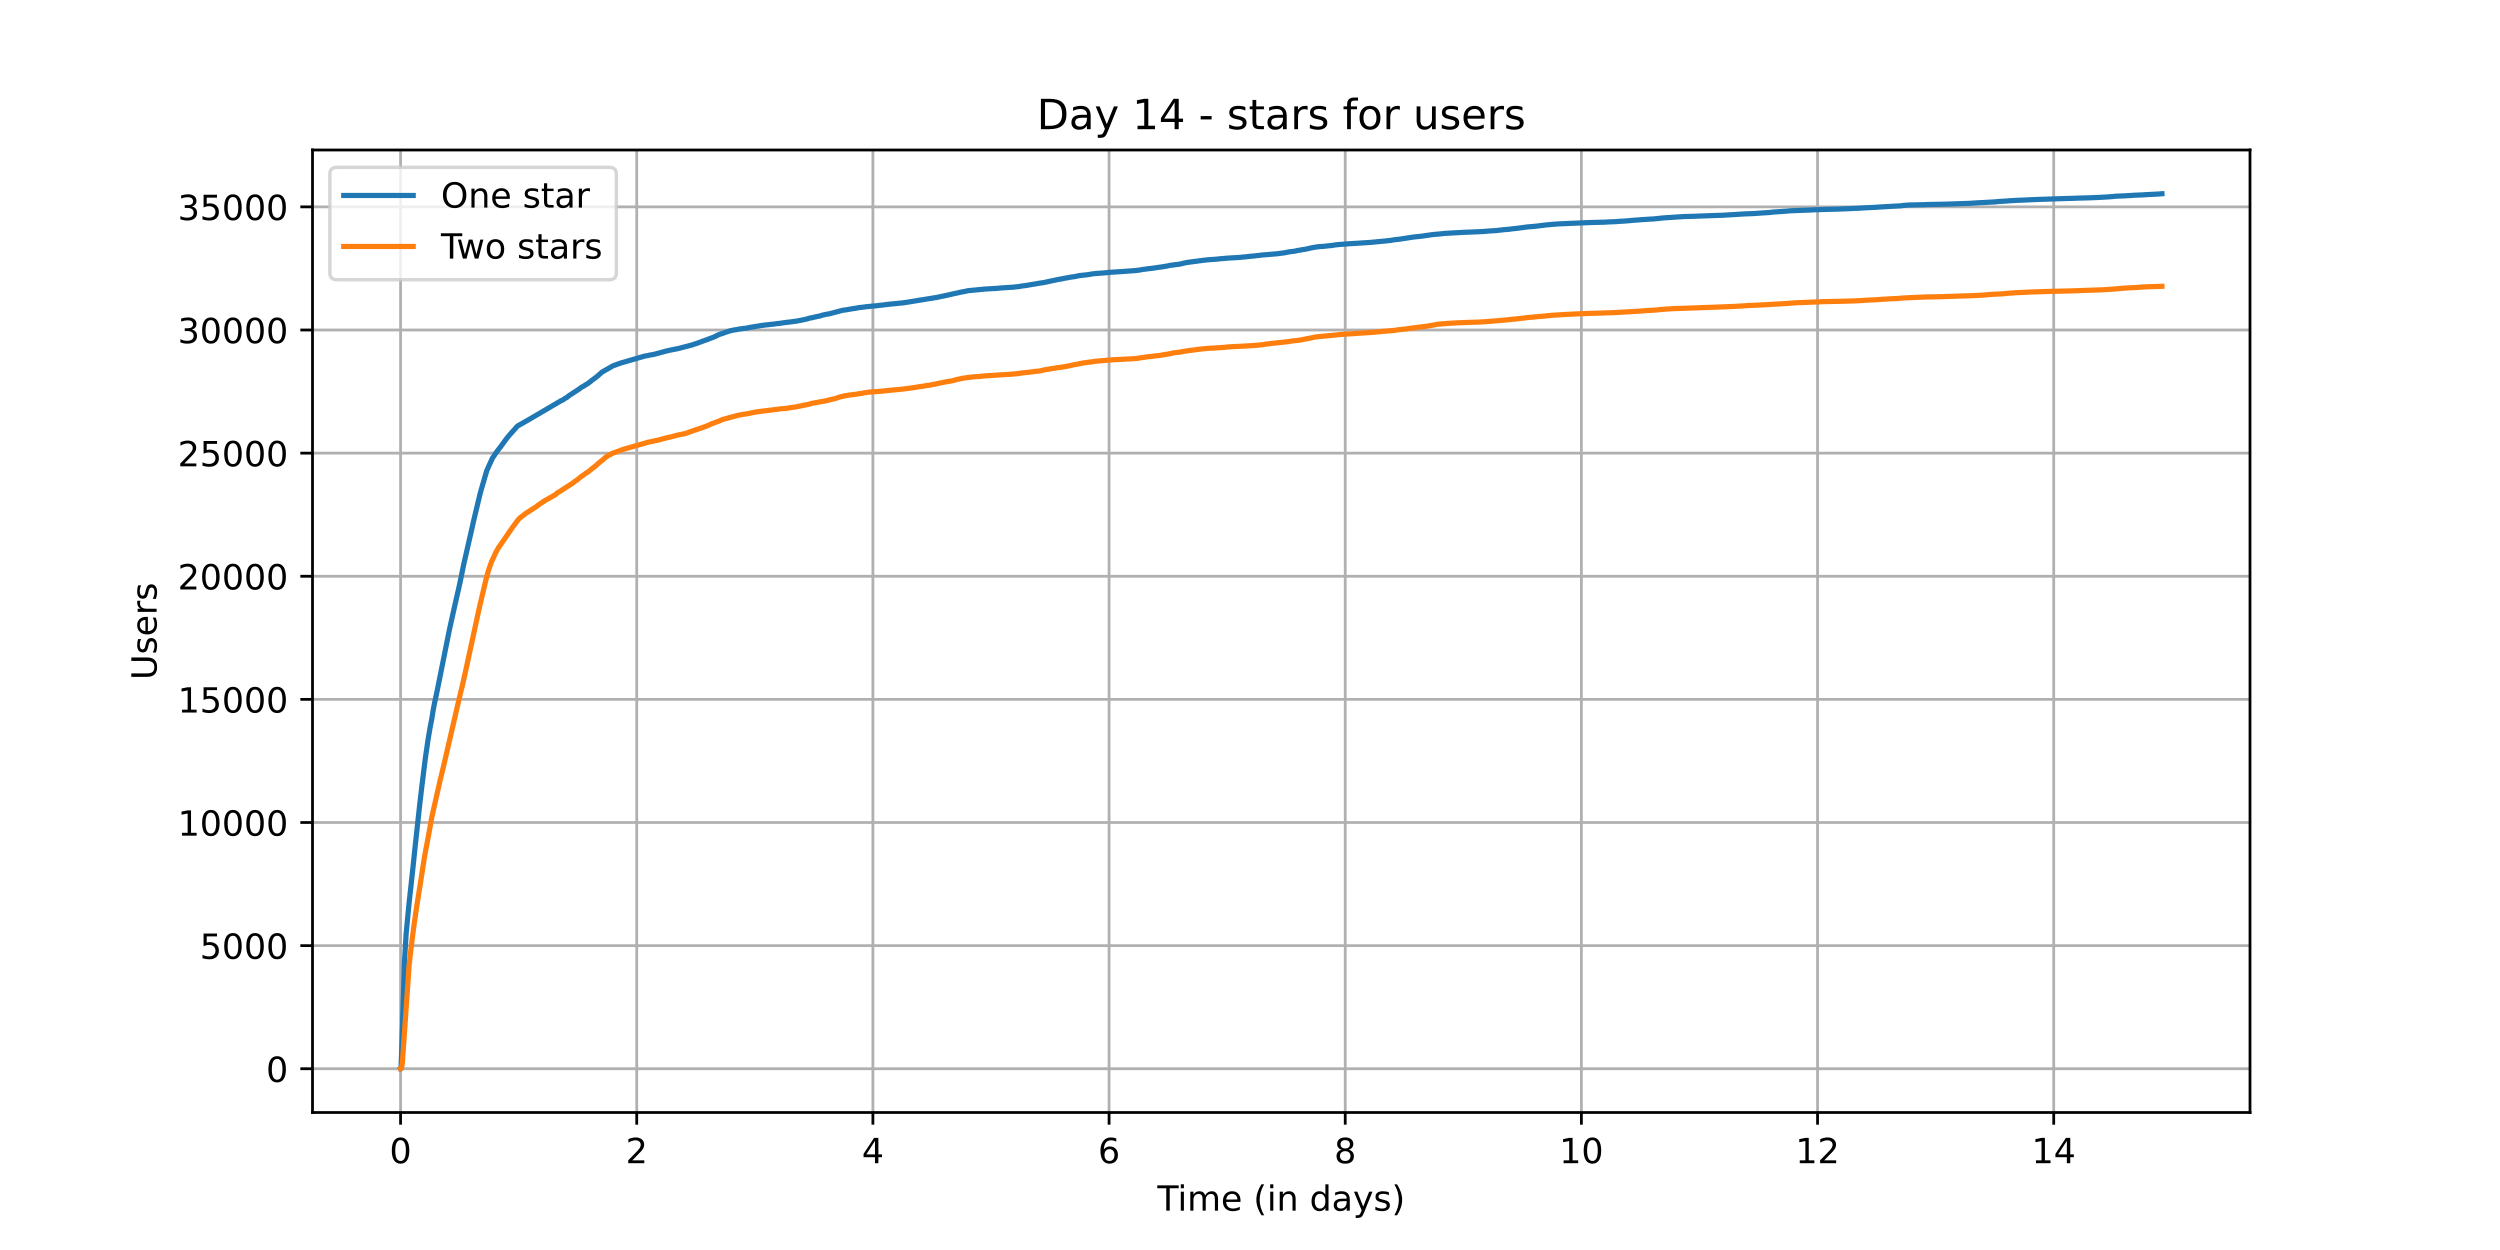 <?xml version="1.0" encoding="utf-8" standalone="no"?>
<!DOCTYPE svg PUBLIC "-//W3C//DTD SVG 1.1//EN"
  "http://www.w3.org/Graphics/SVG/1.1/DTD/svg11.dtd">
<!-- Created with matplotlib (https://matplotlib.org/) -->
<svg height="360pt" version="1.1" viewBox="0 0 720 360" width="720pt" xmlns="http://www.w3.org/2000/svg" xmlns:xlink="http://www.w3.org/1999/xlink">
 <defs>
  <style type="text/css">*{stroke-linecap:butt;stroke-linejoin:round;}</style>
 </defs>
 <g id="figure_1">
  <g id="patch_1">
   <path d="M 0 360 
L 720 360 
L 720 0 
L 0 0 
z
" style="fill:#ffffff;"/>
  </g>
  <g id="axes_1">
   <g id="patch_2">
    <path d="M 90 320.4 
L 648 320.4 
L 648 43.2 
L 90 43.2 
z
" style="fill:#ffffff;"/>
   </g>
   <g id="matplotlib.axis_1">
    <g id="xtick_1">
     <g id="line2d_1">
      <path clip-path="url(#p4d2b639b45)" d="M 115.364 320.4 
L 115.364 43.2 
" style="fill:none;stroke:#b0b0b0;stroke-linecap:square;stroke-width:0.8;"/>
     </g>
     <g id="line2d_2">
      <defs>
       <path d="M 0 0 
L 0 3.5 
" id="m358a80ffcd" style="stroke:#000000;stroke-width:0.8;"/>
      </defs>
      <g>
       <use style="stroke:#000000;stroke-width:0.8;" x="115.364" xlink:href="#m358a80ffcd" y="320.4"/>
      </g>
     </g>
     <g id="text_1">
      <!-- 0 -->
      <g transform="translate(112.182 334.998)scale(0.1 -0.1)">
       <defs>
        <path d="M 31.781 66.406 
Q 24.172 66.406 20.328 58.906 
Q 16.5 51.422 16.5 36.375 
Q 16.5 21.391 20.328 13.891 
Q 24.172 6.391 31.781 6.391 
Q 39.453 6.391 43.281 13.891 
Q 47.125 21.391 47.125 36.375 
Q 47.125 51.422 43.281 58.906 
Q 39.453 66.406 31.781 66.406 
z
M 31.781 74.219 
Q 44.047 74.219 50.516 64.516 
Q 56.984 54.828 56.984 36.375 
Q 56.984 17.969 50.516 8.266 
Q 44.047 -1.422 31.781 -1.422 
Q 19.531 -1.422 13.062 8.266 
Q 6.594 17.969 6.594 36.375 
Q 6.594 54.828 13.062 64.516 
Q 19.531 74.219 31.781 74.219 
z
" id="DejaVuSans-48"/>
       </defs>
       <use xlink:href="#DejaVuSans-48"/>
      </g>
     </g>
    </g>
    <g id="xtick_2">
     <g id="line2d_3">
      <path clip-path="url(#p4d2b639b45)" d="M 183.379 320.4 
L 183.379 43.2 
" style="fill:none;stroke:#b0b0b0;stroke-linecap:square;stroke-width:0.8;"/>
     </g>
     <g id="line2d_4">
      <g>
       <use style="stroke:#000000;stroke-width:0.8;" x="183.379" xlink:href="#m358a80ffcd" y="320.4"/>
      </g>
     </g>
     <g id="text_2">
      <!-- 2 -->
      <g transform="translate(180.198 334.998)scale(0.1 -0.1)">
       <defs>
        <path d="M 19.188 8.297 
L 53.609 8.297 
L 53.609 0 
L 7.328 0 
L 7.328 8.297 
Q 12.938 14.109 22.625 23.891 
Q 32.328 33.688 34.812 36.531 
Q 39.547 41.844 41.422 45.531 
Q 43.312 49.219 43.312 52.781 
Q 43.312 58.594 39.234 62.25 
Q 35.156 65.922 28.609 65.922 
Q 23.969 65.922 18.812 64.312 
Q 13.672 62.703 7.812 59.422 
L 7.812 69.391 
Q 13.766 71.781 18.938 73 
Q 24.125 74.219 28.422 74.219 
Q 39.75 74.219 46.484 68.547 
Q 53.219 62.891 53.219 53.422 
Q 53.219 48.922 51.531 44.891 
Q 49.859 40.875 45.406 35.406 
Q 44.188 33.984 37.641 27.219 
Q 31.109 20.453 19.188 8.297 
z
" id="DejaVuSans-50"/>
       </defs>
       <use xlink:href="#DejaVuSans-50"/>
      </g>
     </g>
    </g>
    <g id="xtick_3">
     <g id="line2d_5">
      <path clip-path="url(#p4d2b639b45)" d="M 251.394 320.4 
L 251.394 43.2 
" style="fill:none;stroke:#b0b0b0;stroke-linecap:square;stroke-width:0.8;"/>
     </g>
     <g id="line2d_6">
      <g>
       <use style="stroke:#000000;stroke-width:0.8;" x="251.394" xlink:href="#m358a80ffcd" y="320.4"/>
      </g>
     </g>
     <g id="text_3">
      <!-- 4 -->
      <g transform="translate(248.213 334.998)scale(0.1 -0.1)">
       <defs>
        <path d="M 37.797 64.312 
L 12.891 25.391 
L 37.797 25.391 
z
M 35.203 72.906 
L 47.609 72.906 
L 47.609 25.391 
L 58.016 25.391 
L 58.016 17.188 
L 47.609 17.188 
L 47.609 0 
L 37.797 0 
L 37.797 17.188 
L 4.891 17.188 
L 4.891 26.703 
z
" id="DejaVuSans-52"/>
       </defs>
       <use xlink:href="#DejaVuSans-52"/>
      </g>
     </g>
    </g>
    <g id="xtick_4">
     <g id="line2d_7">
      <path clip-path="url(#p4d2b639b45)" d="M 319.41 320.4 
L 319.41 43.2 
" style="fill:none;stroke:#b0b0b0;stroke-linecap:square;stroke-width:0.8;"/>
     </g>
     <g id="line2d_8">
      <g>
       <use style="stroke:#000000;stroke-width:0.8;" x="319.41" xlink:href="#m358a80ffcd" y="320.4"/>
      </g>
     </g>
     <g id="text_4">
      <!-- 6 -->
      <g transform="translate(316.229 334.998)scale(0.1 -0.1)">
       <defs>
        <path d="M 33.016 40.375 
Q 26.375 40.375 22.484 35.828 
Q 18.609 31.297 18.609 23.391 
Q 18.609 15.531 22.484 10.953 
Q 26.375 6.391 33.016 6.391 
Q 39.656 6.391 43.531 10.953 
Q 47.406 15.531 47.406 23.391 
Q 47.406 31.297 43.531 35.828 
Q 39.656 40.375 33.016 40.375 
z
M 52.594 71.297 
L 52.594 62.312 
Q 48.875 64.062 45.094 64.984 
Q 41.312 65.922 37.594 65.922 
Q 27.828 65.922 22.672 59.328 
Q 17.531 52.734 16.797 39.406 
Q 19.672 43.656 24.016 45.922 
Q 28.375 48.188 33.594 48.188 
Q 44.578 48.188 50.953 41.516 
Q 57.328 34.859 57.328 23.391 
Q 57.328 12.156 50.688 5.359 
Q 44.047 -1.422 33.016 -1.422 
Q 20.359 -1.422 13.672 8.266 
Q 6.984 17.969 6.984 36.375 
Q 6.984 53.656 15.188 63.938 
Q 23.391 74.219 37.203 74.219 
Q 40.922 74.219 44.703 73.484 
Q 48.484 72.75 52.594 71.297 
z
" id="DejaVuSans-54"/>
       </defs>
       <use xlink:href="#DejaVuSans-54"/>
      </g>
     </g>
    </g>
    <g id="xtick_5">
     <g id="line2d_9">
      <path clip-path="url(#p4d2b639b45)" d="M 387.425 320.4 
L 387.425 43.2 
" style="fill:none;stroke:#b0b0b0;stroke-linecap:square;stroke-width:0.8;"/>
     </g>
     <g id="line2d_10">
      <g>
       <use style="stroke:#000000;stroke-width:0.8;" x="387.425" xlink:href="#m358a80ffcd" y="320.4"/>
      </g>
     </g>
     <g id="text_5">
      <!-- 8 -->
      <g transform="translate(384.244 334.998)scale(0.1 -0.1)">
       <defs>
        <path d="M 31.781 34.625 
Q 24.75 34.625 20.719 30.859 
Q 16.703 27.094 16.703 20.516 
Q 16.703 13.922 20.719 10.156 
Q 24.75 6.391 31.781 6.391 
Q 38.812 6.391 42.859 10.172 
Q 46.922 13.969 46.922 20.516 
Q 46.922 27.094 42.891 30.859 
Q 38.875 34.625 31.781 34.625 
z
M 21.922 38.812 
Q 15.578 40.375 12.031 44.719 
Q 8.5 49.078 8.5 55.328 
Q 8.5 64.062 14.719 69.141 
Q 20.953 74.219 31.781 74.219 
Q 42.672 74.219 48.875 69.141 
Q 55.078 64.062 55.078 55.328 
Q 55.078 49.078 51.531 44.719 
Q 48 40.375 41.703 38.812 
Q 48.828 37.156 52.797 32.312 
Q 56.781 27.484 56.781 20.516 
Q 56.781 9.906 50.312 4.234 
Q 43.844 -1.422 31.781 -1.422 
Q 19.734 -1.422 13.25 4.234 
Q 6.781 9.906 6.781 20.516 
Q 6.781 27.484 10.781 32.312 
Q 14.797 37.156 21.922 38.812 
z
M 18.312 54.391 
Q 18.312 48.734 21.844 45.562 
Q 25.391 42.391 31.781 42.391 
Q 38.141 42.391 41.719 45.562 
Q 45.312 48.734 45.312 54.391 
Q 45.312 60.062 41.719 63.234 
Q 38.141 66.406 31.781 66.406 
Q 25.391 66.406 21.844 63.234 
Q 18.312 60.062 18.312 54.391 
z
" id="DejaVuSans-56"/>
       </defs>
       <use xlink:href="#DejaVuSans-56"/>
      </g>
     </g>
    </g>
    <g id="xtick_6">
     <g id="line2d_11">
      <path clip-path="url(#p4d2b639b45)" d="M 455.441 320.4 
L 455.441 43.2 
" style="fill:none;stroke:#b0b0b0;stroke-linecap:square;stroke-width:0.8;"/>
     </g>
     <g id="line2d_12">
      <g>
       <use style="stroke:#000000;stroke-width:0.8;" x="455.441" xlink:href="#m358a80ffcd" y="320.4"/>
      </g>
     </g>
     <g id="text_6">
      <!-- 10 -->
      <g transform="translate(449.078 334.998)scale(0.1 -0.1)">
       <defs>
        <path d="M 12.406 8.297 
L 28.516 8.297 
L 28.516 63.922 
L 10.984 60.406 
L 10.984 69.391 
L 28.422 72.906 
L 38.281 72.906 
L 38.281 8.297 
L 54.391 8.297 
L 54.391 0 
L 12.406 0 
z
" id="DejaVuSans-49"/>
       </defs>
       <use xlink:href="#DejaVuSans-49"/>
       <use x="63.623" xlink:href="#DejaVuSans-48"/>
      </g>
     </g>
    </g>
    <g id="xtick_7">
     <g id="line2d_13">
      <path clip-path="url(#p4d2b639b45)" d="M 523.456 320.4 
L 523.456 43.2 
" style="fill:none;stroke:#b0b0b0;stroke-linecap:square;stroke-width:0.8;"/>
     </g>
     <g id="line2d_14">
      <g>
       <use style="stroke:#000000;stroke-width:0.8;" x="523.456" xlink:href="#m358a80ffcd" y="320.4"/>
      </g>
     </g>
     <g id="text_7">
      <!-- 12 -->
      <g transform="translate(517.093 334.998)scale(0.1 -0.1)">
       <use xlink:href="#DejaVuSans-49"/>
       <use x="63.623" xlink:href="#DejaVuSans-50"/>
      </g>
     </g>
    </g>
    <g id="xtick_8">
     <g id="line2d_15">
      <path clip-path="url(#p4d2b639b45)" d="M 591.471 320.4 
L 591.471 43.2 
" style="fill:none;stroke:#b0b0b0;stroke-linecap:square;stroke-width:0.8;"/>
     </g>
     <g id="line2d_16">
      <g>
       <use style="stroke:#000000;stroke-width:0.8;" x="591.471" xlink:href="#m358a80ffcd" y="320.4"/>
      </g>
     </g>
     <g id="text_8">
      <!-- 14 -->
      <g transform="translate(585.109 334.998)scale(0.1 -0.1)">
       <use xlink:href="#DejaVuSans-49"/>
       <use x="63.623" xlink:href="#DejaVuSans-52"/>
      </g>
     </g>
    </g>
    <g id="text_9">
     <!-- Time (in days) -->
     <g transform="translate(333.327 348.677)scale(0.1 -0.1)">
      <defs>
       <path d="M -0.297 72.906 
L 61.375 72.906 
L 61.375 64.594 
L 35.5 64.594 
L 35.5 0 
L 25.594 0 
L 25.594 64.594 
L -0.297 64.594 
z
" id="DejaVuSans-84"/>
       <path d="M 9.422 54.688 
L 18.406 54.688 
L 18.406 0 
L 9.422 0 
z
M 9.422 75.984 
L 18.406 75.984 
L 18.406 64.594 
L 9.422 64.594 
z
" id="DejaVuSans-105"/>
       <path d="M 52 44.188 
Q 55.375 50.25 60.062 53.125 
Q 64.75 56 71.094 56 
Q 79.641 56 84.281 50.016 
Q 88.922 44.047 88.922 33.016 
L 88.922 0 
L 79.891 0 
L 79.891 32.719 
Q 79.891 40.578 77.094 44.375 
Q 74.312 48.188 68.609 48.188 
Q 61.625 48.188 57.562 43.547 
Q 53.516 38.922 53.516 30.906 
L 53.516 0 
L 44.484 0 
L 44.484 32.719 
Q 44.484 40.625 41.703 44.406 
Q 38.922 48.188 33.109 48.188 
Q 26.219 48.188 22.156 43.531 
Q 18.109 38.875 18.109 30.906 
L 18.109 0 
L 9.078 0 
L 9.078 54.688 
L 18.109 54.688 
L 18.109 46.188 
Q 21.188 51.219 25.484 53.609 
Q 29.781 56 35.688 56 
Q 41.656 56 45.828 52.969 
Q 50 49.953 52 44.188 
z
" id="DejaVuSans-109"/>
       <path d="M 56.203 29.594 
L 56.203 25.203 
L 14.891 25.203 
Q 15.484 15.922 20.484 11.062 
Q 25.484 6.203 34.422 6.203 
Q 39.594 6.203 44.453 7.469 
Q 49.312 8.734 54.109 11.281 
L 54.109 2.781 
Q 49.266 0.734 44.188 -0.344 
Q 39.109 -1.422 33.891 -1.422 
Q 20.797 -1.422 13.156 6.188 
Q 5.516 13.812 5.516 26.812 
Q 5.516 40.234 12.766 48.109 
Q 20.016 56 32.328 56 
Q 43.359 56 49.781 48.891 
Q 56.203 41.797 56.203 29.594 
z
M 47.219 32.234 
Q 47.125 39.594 43.094 43.984 
Q 39.062 48.391 32.422 48.391 
Q 24.906 48.391 20.391 44.141 
Q 15.875 39.891 15.188 32.172 
z
" id="DejaVuSans-101"/>
       <path id="DejaVuSans-32"/>
       <path d="M 31 75.875 
Q 24.469 64.656 21.281 53.656 
Q 18.109 42.672 18.109 31.391 
Q 18.109 20.125 21.312 9.062 
Q 24.516 -2 31 -13.188 
L 23.188 -13.188 
Q 15.875 -1.703 12.234 9.375 
Q 8.594 20.453 8.594 31.391 
Q 8.594 42.281 12.203 53.312 
Q 15.828 64.359 23.188 75.875 
z
" id="DejaVuSans-40"/>
       <path d="M 54.891 33.016 
L 54.891 0 
L 45.906 0 
L 45.906 32.719 
Q 45.906 40.484 42.875 44.328 
Q 39.844 48.188 33.797 48.188 
Q 26.516 48.188 22.312 43.547 
Q 18.109 38.922 18.109 30.906 
L 18.109 0 
L 9.078 0 
L 9.078 54.688 
L 18.109 54.688 
L 18.109 46.188 
Q 21.344 51.125 25.703 53.562 
Q 30.078 56 35.797 56 
Q 45.219 56 50.047 50.172 
Q 54.891 44.344 54.891 33.016 
z
" id="DejaVuSans-110"/>
       <path d="M 45.406 46.391 
L 45.406 75.984 
L 54.391 75.984 
L 54.391 0 
L 45.406 0 
L 45.406 8.203 
Q 42.578 3.328 38.25 0.953 
Q 33.938 -1.422 27.875 -1.422 
Q 17.969 -1.422 11.734 6.484 
Q 5.516 14.406 5.516 27.297 
Q 5.516 40.188 11.734 48.094 
Q 17.969 56 27.875 56 
Q 33.938 56 38.25 53.625 
Q 42.578 51.266 45.406 46.391 
z
M 14.797 27.297 
Q 14.797 17.391 18.875 11.75 
Q 22.953 6.109 30.078 6.109 
Q 37.203 6.109 41.297 11.75 
Q 45.406 17.391 45.406 27.297 
Q 45.406 37.203 41.297 42.844 
Q 37.203 48.484 30.078 48.484 
Q 22.953 48.484 18.875 42.844 
Q 14.797 37.203 14.797 27.297 
z
" id="DejaVuSans-100"/>
       <path d="M 34.281 27.484 
Q 23.391 27.484 19.188 25 
Q 14.984 22.516 14.984 16.5 
Q 14.984 11.719 18.141 8.906 
Q 21.297 6.109 26.703 6.109 
Q 34.188 6.109 38.703 11.406 
Q 43.219 16.703 43.219 25.484 
L 43.219 27.484 
z
M 52.203 31.203 
L 52.203 0 
L 43.219 0 
L 43.219 8.297 
Q 40.141 3.328 35.547 0.953 
Q 30.953 -1.422 24.312 -1.422 
Q 15.922 -1.422 10.953 3.297 
Q 6 8.016 6 15.922 
Q 6 25.141 12.172 29.828 
Q 18.359 34.516 30.609 34.516 
L 43.219 34.516 
L 43.219 35.406 
Q 43.219 41.609 39.141 45 
Q 35.062 48.391 27.688 48.391 
Q 23 48.391 18.547 47.266 
Q 14.109 46.141 10.016 43.891 
L 10.016 52.203 
Q 14.938 54.109 19.578 55.047 
Q 24.219 56 28.609 56 
Q 40.484 56 46.344 49.844 
Q 52.203 43.703 52.203 31.203 
z
" id="DejaVuSans-97"/>
       <path d="M 32.172 -5.078 
Q 28.375 -14.844 24.75 -17.812 
Q 21.141 -20.797 15.094 -20.797 
L 7.906 -20.797 
L 7.906 -13.281 
L 13.188 -13.281 
Q 16.891 -13.281 18.938 -11.516 
Q 21 -9.766 23.484 -3.219 
L 25.094 0.875 
L 2.984 54.688 
L 12.5 54.688 
L 29.594 11.922 
L 46.688 54.688 
L 56.203 54.688 
z
" id="DejaVuSans-121"/>
       <path d="M 44.281 53.078 
L 44.281 44.578 
Q 40.484 46.531 36.375 47.5 
Q 32.281 48.484 27.875 48.484 
Q 21.188 48.484 17.844 46.438 
Q 14.5 44.391 14.5 40.281 
Q 14.5 37.156 16.891 35.375 
Q 19.281 33.594 26.516 31.984 
L 29.594 31.297 
Q 39.156 29.25 43.188 25.516 
Q 47.219 21.781 47.219 15.094 
Q 47.219 7.469 41.188 3.016 
Q 35.156 -1.422 24.609 -1.422 
Q 20.219 -1.422 15.453 -0.562 
Q 10.688 0.297 5.422 2 
L 5.422 11.281 
Q 10.406 8.688 15.234 7.391 
Q 20.062 6.109 24.812 6.109 
Q 31.156 6.109 34.562 8.281 
Q 37.984 10.453 37.984 14.406 
Q 37.984 18.062 35.516 20.016 
Q 33.062 21.969 24.703 23.781 
L 21.578 24.516 
Q 13.234 26.266 9.516 29.906 
Q 5.812 33.547 5.812 39.891 
Q 5.812 47.609 11.281 51.797 
Q 16.75 56 26.812 56 
Q 31.781 56 36.172 55.266 
Q 40.578 54.547 44.281 53.078 
z
" id="DejaVuSans-115"/>
       <path d="M 8.016 75.875 
L 15.828 75.875 
Q 23.141 64.359 26.781 53.312 
Q 30.422 42.281 30.422 31.391 
Q 30.422 20.453 26.781 9.375 
Q 23.141 -1.703 15.828 -13.188 
L 8.016 -13.188 
Q 14.5 -2 17.703 9.062 
Q 20.906 20.125 20.906 31.391 
Q 20.906 42.672 17.703 53.656 
Q 14.5 64.656 8.016 75.875 
z
" id="DejaVuSans-41"/>
      </defs>
      <use xlink:href="#DejaVuSans-84"/>
      <use x="57.959" xlink:href="#DejaVuSans-105"/>
      <use x="85.742" xlink:href="#DejaVuSans-109"/>
      <use x="183.154" xlink:href="#DejaVuSans-101"/>
      <use x="244.678" xlink:href="#DejaVuSans-32"/>
      <use x="276.465" xlink:href="#DejaVuSans-40"/>
      <use x="315.479" xlink:href="#DejaVuSans-105"/>
      <use x="343.262" xlink:href="#DejaVuSans-110"/>
      <use x="406.641" xlink:href="#DejaVuSans-32"/>
      <use x="438.428" xlink:href="#DejaVuSans-100"/>
      <use x="501.904" xlink:href="#DejaVuSans-97"/>
      <use x="563.184" xlink:href="#DejaVuSans-121"/>
      <use x="622.363" xlink:href="#DejaVuSans-115"/>
      <use x="674.463" xlink:href="#DejaVuSans-41"/>
     </g>
    </g>
   </g>
   <g id="matplotlib.axis_2">
    <g id="ytick_1">
     <g id="line2d_17">
      <path clip-path="url(#p4d2b639b45)" d="M 90 307.8 
L 648 307.8 
" style="fill:none;stroke:#b0b0b0;stroke-linecap:square;stroke-width:0.8;"/>
     </g>
     <g id="line2d_18">
      <defs>
       <path d="M 0 0 
L -3.5 0 
" id="m2ee7408023" style="stroke:#000000;stroke-width:0.8;"/>
      </defs>
      <g>
       <use style="stroke:#000000;stroke-width:0.8;" x="90" xlink:href="#m2ee7408023" y="307.8"/>
      </g>
     </g>
     <g id="text_10">
      <!-- 0 -->
      <g transform="translate(76.638 311.599)scale(0.1 -0.1)">
       <use xlink:href="#DejaVuSans-48"/>
      </g>
     </g>
    </g>
    <g id="ytick_2">
     <g id="line2d_19">
      <path clip-path="url(#p4d2b639b45)" d="M 90 272.34 
L 648 272.34 
" style="fill:none;stroke:#b0b0b0;stroke-linecap:square;stroke-width:0.8;"/>
     </g>
     <g id="line2d_20">
      <g>
       <use style="stroke:#000000;stroke-width:0.8;" x="90" xlink:href="#m2ee7408023" y="272.34"/>
      </g>
     </g>
     <g id="text_11">
      <!-- 5000 -->
      <g transform="translate(57.55 276.139)scale(0.1 -0.1)">
       <defs>
        <path d="M 10.797 72.906 
L 49.516 72.906 
L 49.516 64.594 
L 19.828 64.594 
L 19.828 46.734 
Q 21.969 47.469 24.109 47.828 
Q 26.266 48.188 28.422 48.188 
Q 40.625 48.188 47.75 41.5 
Q 54.891 34.812 54.891 23.391 
Q 54.891 11.625 47.562 5.094 
Q 40.234 -1.422 26.906 -1.422 
Q 22.312 -1.422 17.547 -0.641 
Q 12.797 0.141 7.719 1.703 
L 7.719 11.625 
Q 12.109 9.234 16.797 8.062 
Q 21.484 6.891 26.703 6.891 
Q 35.156 6.891 40.078 11.328 
Q 45.016 15.766 45.016 23.391 
Q 45.016 31 40.078 35.438 
Q 35.156 39.891 26.703 39.891 
Q 22.75 39.891 18.812 39.016 
Q 14.891 38.141 10.797 36.281 
z
" id="DejaVuSans-53"/>
       </defs>
       <use xlink:href="#DejaVuSans-53"/>
       <use x="63.623" xlink:href="#DejaVuSans-48"/>
       <use x="127.246" xlink:href="#DejaVuSans-48"/>
       <use x="190.869" xlink:href="#DejaVuSans-48"/>
      </g>
     </g>
    </g>
    <g id="ytick_3">
     <g id="line2d_21">
      <path clip-path="url(#p4d2b639b45)" d="M 90 236.88 
L 648 236.88 
" style="fill:none;stroke:#b0b0b0;stroke-linecap:square;stroke-width:0.8;"/>
     </g>
     <g id="line2d_22">
      <g>
       <use style="stroke:#000000;stroke-width:0.8;" x="90" xlink:href="#m2ee7408023" y="236.88"/>
      </g>
     </g>
     <g id="text_12">
      <!-- 10000 -->
      <g transform="translate(51.188 240.679)scale(0.1 -0.1)">
       <use xlink:href="#DejaVuSans-49"/>
       <use x="63.623" xlink:href="#DejaVuSans-48"/>
       <use x="127.246" xlink:href="#DejaVuSans-48"/>
       <use x="190.869" xlink:href="#DejaVuSans-48"/>
       <use x="254.492" xlink:href="#DejaVuSans-48"/>
      </g>
     </g>
    </g>
    <g id="ytick_4">
     <g id="line2d_23">
      <path clip-path="url(#p4d2b639b45)" d="M 90 201.42 
L 648 201.42 
" style="fill:none;stroke:#b0b0b0;stroke-linecap:square;stroke-width:0.8;"/>
     </g>
     <g id="line2d_24">
      <g>
       <use style="stroke:#000000;stroke-width:0.8;" x="90" xlink:href="#m2ee7408023" y="201.42"/>
      </g>
     </g>
     <g id="text_13">
      <!-- 15000 -->
      <g transform="translate(51.188 205.219)scale(0.1 -0.1)">
       <use xlink:href="#DejaVuSans-49"/>
       <use x="63.623" xlink:href="#DejaVuSans-53"/>
       <use x="127.246" xlink:href="#DejaVuSans-48"/>
       <use x="190.869" xlink:href="#DejaVuSans-48"/>
       <use x="254.492" xlink:href="#DejaVuSans-48"/>
      </g>
     </g>
    </g>
    <g id="ytick_5">
     <g id="line2d_25">
      <path clip-path="url(#p4d2b639b45)" d="M 90 165.96 
L 648 165.96 
" style="fill:none;stroke:#b0b0b0;stroke-linecap:square;stroke-width:0.8;"/>
     </g>
     <g id="line2d_26">
      <g>
       <use style="stroke:#000000;stroke-width:0.8;" x="90" xlink:href="#m2ee7408023" y="165.96"/>
      </g>
     </g>
     <g id="text_14">
      <!-- 20000 -->
      <g transform="translate(51.188 169.759)scale(0.1 -0.1)">
       <use xlink:href="#DejaVuSans-50"/>
       <use x="63.623" xlink:href="#DejaVuSans-48"/>
       <use x="127.246" xlink:href="#DejaVuSans-48"/>
       <use x="190.869" xlink:href="#DejaVuSans-48"/>
       <use x="254.492" xlink:href="#DejaVuSans-48"/>
      </g>
     </g>
    </g>
    <g id="ytick_6">
     <g id="line2d_27">
      <path clip-path="url(#p4d2b639b45)" d="M 90 130.5 
L 648 130.5 
" style="fill:none;stroke:#b0b0b0;stroke-linecap:square;stroke-width:0.8;"/>
     </g>
     <g id="line2d_28">
      <g>
       <use style="stroke:#000000;stroke-width:0.8;" x="90" xlink:href="#m2ee7408023" y="130.5"/>
      </g>
     </g>
     <g id="text_15">
      <!-- 25000 -->
      <g transform="translate(51.188 134.299)scale(0.1 -0.1)">
       <use xlink:href="#DejaVuSans-50"/>
       <use x="63.623" xlink:href="#DejaVuSans-53"/>
       <use x="127.246" xlink:href="#DejaVuSans-48"/>
       <use x="190.869" xlink:href="#DejaVuSans-48"/>
       <use x="254.492" xlink:href="#DejaVuSans-48"/>
      </g>
     </g>
    </g>
    <g id="ytick_7">
     <g id="line2d_29">
      <path clip-path="url(#p4d2b639b45)" d="M 90 95.04 
L 648 95.04 
" style="fill:none;stroke:#b0b0b0;stroke-linecap:square;stroke-width:0.8;"/>
     </g>
     <g id="line2d_30">
      <g>
       <use style="stroke:#000000;stroke-width:0.8;" x="90" xlink:href="#m2ee7408023" y="95.04"/>
      </g>
     </g>
     <g id="text_16">
      <!-- 30000 -->
      <g transform="translate(51.188 98.839)scale(0.1 -0.1)">
       <defs>
        <path d="M 40.578 39.312 
Q 47.656 37.797 51.625 33 
Q 55.609 28.219 55.609 21.188 
Q 55.609 10.406 48.188 4.484 
Q 40.766 -1.422 27.094 -1.422 
Q 22.516 -1.422 17.656 -0.516 
Q 12.797 0.391 7.625 2.203 
L 7.625 11.719 
Q 11.719 9.328 16.594 8.109 
Q 21.484 6.891 26.812 6.891 
Q 36.078 6.891 40.938 10.547 
Q 45.797 14.203 45.797 21.188 
Q 45.797 27.641 41.281 31.266 
Q 36.766 34.906 28.719 34.906 
L 20.219 34.906 
L 20.219 43.016 
L 29.109 43.016 
Q 36.375 43.016 40.234 45.922 
Q 44.094 48.828 44.094 54.297 
Q 44.094 59.906 40.109 62.906 
Q 36.141 65.922 28.719 65.922 
Q 24.656 65.922 20.016 65.031 
Q 15.375 64.156 9.812 62.312 
L 9.812 71.094 
Q 15.438 72.656 20.344 73.438 
Q 25.25 74.219 29.594 74.219 
Q 40.828 74.219 47.359 69.109 
Q 53.906 64.016 53.906 55.328 
Q 53.906 49.266 50.438 45.094 
Q 46.969 40.922 40.578 39.312 
z
" id="DejaVuSans-51"/>
       </defs>
       <use xlink:href="#DejaVuSans-51"/>
       <use x="63.623" xlink:href="#DejaVuSans-48"/>
       <use x="127.246" xlink:href="#DejaVuSans-48"/>
       <use x="190.869" xlink:href="#DejaVuSans-48"/>
       <use x="254.492" xlink:href="#DejaVuSans-48"/>
      </g>
     </g>
    </g>
    <g id="ytick_8">
     <g id="line2d_31">
      <path clip-path="url(#p4d2b639b45)" d="M 90 59.58 
L 648 59.58 
" style="fill:none;stroke:#b0b0b0;stroke-linecap:square;stroke-width:0.8;"/>
     </g>
     <g id="line2d_32">
      <g>
       <use style="stroke:#000000;stroke-width:0.8;" x="90" xlink:href="#m2ee7408023" y="59.58"/>
      </g>
     </g>
     <g id="text_17">
      <!-- 35000 -->
      <g transform="translate(51.188 63.379)scale(0.1 -0.1)">
       <use xlink:href="#DejaVuSans-51"/>
       <use x="63.623" xlink:href="#DejaVuSans-53"/>
       <use x="127.246" xlink:href="#DejaVuSans-48"/>
       <use x="190.869" xlink:href="#DejaVuSans-48"/>
       <use x="254.492" xlink:href="#DejaVuSans-48"/>
      </g>
     </g>
    </g>
    <g id="text_18">
     <!-- Users -->
     <g transform="translate(45.108 195.801)rotate(-90)scale(0.1 -0.1)">
      <defs>
       <path d="M 8.688 72.906 
L 18.609 72.906 
L 18.609 28.609 
Q 18.609 16.891 22.844 11.734 
Q 27.094 6.594 36.625 6.594 
Q 46.094 6.594 50.344 11.734 
Q 54.594 16.891 54.594 28.609 
L 54.594 72.906 
L 64.5 72.906 
L 64.5 27.391 
Q 64.5 13.141 57.438 5.859 
Q 50.391 -1.422 36.625 -1.422 
Q 22.797 -1.422 15.734 5.859 
Q 8.688 13.141 8.688 27.391 
z
" id="DejaVuSans-85"/>
       <path d="M 41.109 46.297 
Q 39.594 47.172 37.812 47.578 
Q 36.031 48 33.891 48 
Q 26.266 48 22.188 43.047 
Q 18.109 38.094 18.109 28.812 
L 18.109 0 
L 9.078 0 
L 9.078 54.688 
L 18.109 54.688 
L 18.109 46.188 
Q 20.953 51.172 25.484 53.578 
Q 30.031 56 36.531 56 
Q 37.453 56 38.578 55.875 
Q 39.703 55.766 41.062 55.516 
z
" id="DejaVuSans-114"/>
      </defs>
      <use xlink:href="#DejaVuSans-85"/>
      <use x="73.193" xlink:href="#DejaVuSans-115"/>
      <use x="125.293" xlink:href="#DejaVuSans-101"/>
      <use x="186.816" xlink:href="#DejaVuSans-114"/>
      <use x="227.93" xlink:href="#DejaVuSans-115"/>
     </g>
    </g>
   </g>
   <g id="line2d_33">
    <path clip-path="url(#p4d2b639b45)" d="M 115.364 307.8 
L 115.448 307.765 
L 115.518 307.325 
L 115.752 300.573 
L 116.478 277.092 
L 116.969 268.943 
L 117.765 260.553 
L 118.959 249.61 
L 119.591 243.49 
L 120.293 237.086 
L 120.854 231.951 
L 121.486 226.526 
L 122.516 218.235 
L 123.312 212.803 
L 123.85 209.618 
L 124.365 206.987 
L 124.763 204.484 
L 125.068 202.874 
L 125.559 200.541 
L 125.957 198.69 
L 128.862 184.194 
L 129.494 181.066 
L 129.985 178.86 
L 130.875 174.875 
L 131.203 173.414 
L 132.209 169.01 
L 132.56 167.386 
L 133.543 162.563 
L 133.637 162.173 
L 135.861 152.428 
L 136.071 151.478 
L 136.282 150.514 
L 138.225 142.365 
L 138.53 141.223 
L 140.168 135.62 
L 140.403 135.081 
L 140.754 134.273 
L 141.456 132.762 
L 141.807 131.975 
L 142.369 131.152 
L 142.557 130.855 
L 142.791 130.493 
L 143.072 130.089 
L 143.938 128.975 
L 144.219 128.592 
L 144.593 128.103 
L 144.687 127.961 
L 145.811 126.429 
L 145.998 126.188 
L 146.677 125.344 
L 146.817 125.188 
L 148.339 123.5 
L 148.783 122.961 
L 149.041 122.706 
L 152.224 120.89 
L 152.671 120.642 
L 152.952 120.465 
L 161.662 115.359 
L 161.99 115.252 
L 162.692 114.763 
L 163.207 114.5 
L 163.535 114.203 
L 163.886 113.94 
L 166.928 111.954 
L 167.373 111.586 
L 167.747 111.387 
L 168.192 111.16 
L 168.473 110.933 
L 168.637 110.841 
L 169.011 110.642 
L 170.065 109.884 
L 170.393 109.579 
L 171.119 109.061 
L 171.938 108.437 
L 172.5 107.933 
L 173.039 107.479 
L 173.366 107.167 
L 176.574 105.338 
L 178.423 104.671 
L 178.611 104.6 
L 185.726 102.536 
L 186.475 102.437 
L 186.639 102.387 
L 187.013 102.281 
L 187.762 102.167 
L 188.324 102.061 
L 191.483 101.21 
L 191.834 101.104 
L 193.075 100.834 
L 193.52 100.728 
L 193.8 100.685 
L 194.83 100.487 
L 195.345 100.38 
L 198.248 99.621 
L 198.623 99.522 
L 198.997 99.423 
L 199.395 99.317 
L 199.91 99.132 
L 200.214 99.033 
L 200.612 98.919 
L 200.893 98.813 
L 201.409 98.621 
L 203.024 98.019 
L 203.446 97.884 
L 203.68 97.792 
L 203.961 97.678 
L 205.624 97.061 
L 206.794 96.487 
L 207.005 96.38 
L 209.721 95.444 
L 209.978 95.352 
L 211.453 95.019 
L 212.273 94.912 
L 212.647 94.813 
L 213.303 94.707 
L 213.982 94.615 
L 214.965 94.508 
L 216.182 94.253 
L 216.884 94.146 
L 217.843 93.969 
L 218.64 93.87 
L 218.99 93.778 
L 219.88 93.678 
L 220.09 93.629 
L 221.168 93.522 
L 221.801 93.444 
L 222.878 93.338 
L 223.089 93.295 
L 223.838 93.189 
L 224.329 93.154 
L 225.102 93.047 
L 225.382 92.998 
L 226.108 92.891 
L 226.717 92.82 
L 227.7 92.714 
L 228.425 92.607 
L 229.151 92.508 
L 229.385 92.487 
L 229.853 92.381 
L 230.672 92.246 
L 231.07 92.146 
L 231.375 92.09 
L 231.843 91.99 
L 232.053 91.934 
L 232.451 91.849 
L 232.615 91.799 
L 232.966 91.693 
L 233.153 91.622 
L 233.785 91.515 
L 235.493 91.118 
L 236.126 91.019 
L 236.406 90.898 
L 236.757 90.813 
L 236.921 90.742 
L 238.046 90.508 
L 238.725 90.402 
L 238.935 90.338 
L 239.427 90.246 
L 239.685 90.154 
L 242.753 89.345 
L 243.596 89.246 
L 243.9 89.189 
L 244.789 89.033 
L 245.468 88.927 
L 245.655 88.891 
L 246.381 88.785 
L 247.364 88.6 
L 248.3 88.494 
L 248.979 88.402 
L 249.798 88.296 
L 250.266 88.267 
L 251.108 88.168 
L 251.342 88.154 
L 252.512 88.054 
L 252.676 88.019 
L 253.308 87.941 
L 254.338 87.835 
L 255.04 87.735 
L 256.023 87.629 
L 256.655 87.551 
L 257.825 87.452 
L 258.082 87.423 
L 259.089 87.317 
L 259.603 87.274 
L 260.469 87.168 
L 269.879 85.643 
L 271.19 85.352 
L 271.775 85.246 
L 273.063 84.962 
L 273.484 84.856 
L 274.937 84.53 
L 275.522 84.423 
L 275.896 84.324 
L 276.318 84.225 
L 276.646 84.147 
L 277.278 84.04 
L 277.583 83.984 
L 278.824 83.714 
L 279.947 83.608 
L 280.486 83.558 
L 281.563 83.452 
L 282.101 83.402 
L 283.225 83.296 
L 283.412 83.267 
L 285.167 83.161 
L 285.635 83.133 
L 287.485 83.026 
L 288.14 82.941 
L 289.731 82.842 
L 289.919 82.821 
L 291.744 82.714 
L 292.376 82.636 
L 293.429 82.537 
L 293.757 82.466 
L 294.576 82.331 
L 295.489 82.225 
L 296.402 82.062 
L 297.034 81.955 
L 297.314 81.906 
L 298.04 81.799 
L 298.976 81.629 
L 299.561 81.523 
L 300.216 81.438 
L 300.848 81.331 
L 302.3 81.005 
L 302.792 80.906 
L 303.002 80.856 
L 303.541 80.75 
L 304.734 80.494 
L 305.343 80.388 
L 306.232 80.232 
L 306.653 80.126 
L 307.426 80.005 
L 307.917 79.899 
L 308.76 79.757 
L 309.673 79.65 
L 310.094 79.523 
L 310.609 79.438 
L 310.796 79.381 
L 311.053 79.353 
L 312.036 79.246 
L 312.224 79.225 
L 312.762 79.175 
L 313.558 79.069 
L 314.517 78.892 
L 315.43 78.785 
L 315.922 78.75 
L 317.279 78.643 
L 317.77 78.608 
L 319.011 78.501 
L 319.643 78.423 
L 321.375 78.317 
L 321.843 78.289 
L 323.575 78.182 
L 324.136 78.126 
L 325.751 78.019 
L 326.242 77.984 
L 327.459 77.877 
L 328.208 77.764 
L 328.794 77.665 
L 329.098 77.601 
L 330.011 77.494 
L 330.736 77.388 
L 331.602 77.296 
L 331.79 77.275 
L 332.539 77.161 
L 333.287 77.055 
L 334.036 76.941 
L 334.808 76.842 
L 335.113 76.778 
L 335.838 76.672 
L 337.079 76.409 
L 337.992 76.303 
L 338.694 76.204 
L 339.63 76.097 
L 341.433 75.672 
L 342.041 75.565 
L 342.72 75.473 
L 343.586 75.367 
L 343.867 75.317 
L 344.756 75.211 
L 345.037 75.161 
L 345.879 75.055 
L 346.558 74.963 
L 347.541 74.863 
L 347.822 74.814 
L 349.484 74.707 
L 349.718 74.693 
L 350.865 74.594 
L 351.169 74.537 
L 352.643 74.431 
L 353.252 74.36 
L 354.89 74.253 
L 355.312 74.239 
L 357.043 74.133 
L 357.628 74.069 
L 358.822 73.963 
L 359.501 73.87 
L 360.671 73.764 
L 361.211 73.714 
L 362.077 73.608 
L 362.639 73.551 
L 363.482 73.445 
L 364.02 73.395 
L 365.494 73.289 
L 366.079 73.225 
L 367.389 73.119 
L 367.928 73.069 
L 368.7 72.963 
L 368.957 72.927 
L 369.823 72.828 
L 370.128 72.764 
L 370.619 72.658 
L 370.877 72.629 
L 371.321 72.523 
L 371.953 72.445 
L 372.89 72.339 
L 373.241 72.246 
L 373.709 72.14 
L 374.435 72.034 
L 374.973 71.927 
L 375.254 71.885 
L 375.98 71.778 
L 377.619 71.395 
L 378.228 71.289 
L 379.165 71.119 
L 380.078 71.012 
L 380.499 70.998 
L 381.763 70.892 
L 382.418 70.807 
L 383.613 70.7 
L 384.525 70.537 
L 385.532 70.431 
L 386.024 70.395 
L 387.498 70.289 
L 388.059 70.232 
L 389.791 70.126 
L 390.26 70.097 
L 391.991 69.991 
L 392.483 69.956 
L 394.121 69.849 
L 394.612 69.814 
L 395.806 69.707 
L 396.368 69.651 
L 397.421 69.544 
L 397.936 69.502 
L 399.106 69.395 
L 399.387 69.346 
L 400.51 69.239 
L 401.446 69.069 
L 402.289 68.963 
L 402.78 68.927 
L 403.459 68.828 
L 403.763 68.771 
L 404.489 68.665 
L 405.191 68.559 
L 405.987 68.431 
L 406.736 68.324 
L 407.462 68.218 
L 408.586 68.112 
L 409.148 68.055 
L 409.92 67.949 
L 410.716 67.821 
L 411.582 67.715 
L 411.91 67.644 
L 412.823 67.537 
L 413.362 67.488 
L 414.579 67.381 
L 415.141 67.324 
L 416.077 67.218 
L 416.545 67.19 
L 418.465 67.083 
L 418.699 67.062 
L 420.946 66.956 
L 421.461 66.913 
L 424.246 66.807 
L 424.69 66.786 
L 427.054 66.686 
L 427.311 66.658 
L 428.598 66.551 
L 429.09 66.516 
L 430.846 66.41 
L 431.478 66.332 
L 432.503 66.225 
L 433.159 66.14 
L 434.586 66.034 
L 435.288 65.934 
L 436.271 65.828 
L 436.856 65.764 
L 437.675 65.658 
L 438.377 65.559 
L 439.22 65.452 
L 439.922 65.353 
L 441.186 65.254 
L 441.443 65.225 
L 442.59 65.119 
L 443.223 65.041 
L 444.042 64.934 
L 444.299 64.899 
L 445.189 64.793 
L 445.751 64.736 
L 446.945 64.63 
L 447.461 64.587 
L 448.842 64.481 
L 449.263 64.466 
L 451.698 64.36 
L 452.167 64.332 
L 454.882 64.225 
L 455.303 64.211 
L 457.526 64.105 
L 457.947 64.091 
L 462.301 63.984 
L 462.839 63.935 
L 465.437 63.828 
L 465.998 63.771 
L 467.871 63.665 
L 468.386 63.622 
L 469.626 63.516 
L 470.211 63.452 
L 471.779 63.353 
L 472.037 63.325 
L 472.575 63.275 
L 474.236 63.176 
L 474.494 63.147 
L 476.461 63.041 
L 477.092 62.963 
L 478.123 62.857 
L 478.731 62.786 
L 480.159 62.679 
L 480.581 62.665 
L 482.103 62.559 
L 482.618 62.516 
L 484.35 62.41 
L 484.842 62.374 
L 488.704 62.268 
L 488.961 62.24 
L 492.12 62.133 
L 492.589 62.105 
L 496.029 61.998 
L 496.474 61.977 
L 498.089 61.871 
L 498.511 61.857 
L 500.125 61.75 
L 500.64 61.708 
L 502.629 61.601 
L 503.051 61.587 
L 505.391 61.488 
L 505.625 61.467 
L 507.146 61.36 
L 507.638 61.325 
L 509.394 61.218 
L 509.955 61.162 
L 510.774 61.055 
L 511.243 61.027 
L 512.882 60.92 
L 513.373 60.885 
L 514.895 60.779 
L 515.504 60.708 
L 518.126 60.601 
L 518.547 60.587 
L 521.543 60.481 
L 522.057 60.438 
L 525.1 60.332 
L 525.521 60.318 
L 529.78 60.211 
L 530.249 60.183 
L 532.94 60.076 
L 533.432 60.041 
L 535.959 59.935 
L 536.147 59.906 
L 538.136 59.8 
L 538.581 59.779 
L 540.618 59.679 
L 540.875 59.644 
L 542.771 59.537 
L 543.216 59.516 
L 544.995 59.41 
L 545.463 59.381 
L 547.429 59.275 
L 548.154 59.169 
L 549.488 59.062 
L 549.933 59.041 
L 554.45 58.942 
L 554.707 58.913 
L 559.927 58.807 
L 560.325 58.8 
L 563.484 58.694 
L 563.906 58.679 
L 566.996 58.573 
L 567.44 58.552 
L 569.032 58.445 
L 569.5 58.417 
L 571.583 58.311 
L 572.075 58.275 
L 574.134 58.169 
L 574.603 58.14 
L 575.492 58.034 
L 575.96 58.006 
L 577.856 57.899 
L 578.441 57.835 
L 580.407 57.729 
L 580.899 57.694 
L 583.731 57.587 
L 584.223 57.552 
L 586.961 57.445 
L 587.429 57.417 
L 590.94 57.311 
L 591.385 57.289 
L 594.592 57.183 
L 594.99 57.176 
L 598.102 57.077 
L 598.337 57.062 
L 602.082 56.956 
L 602.503 56.942 
L 605.055 56.835 
L 605.546 56.8 
L 607.325 56.694 
L 607.84 56.651 
L 609.034 56.545 
L 609.291 56.509 
L 611.867 56.403 
L 612.335 56.374 
L 614.186 56.268 
L 614.701 56.226 
L 617.229 56.126 
L 617.487 56.091 
L 619.57 55.984 
L 620.015 55.963 
L 621.934 55.864 
L 622.215 55.821 
L 622.636 55.8 
L 622.636 55.8 
" style="fill:none;stroke:#1f77b4;stroke-linecap:square;stroke-width:1.5;"/>
   </g>
   <g id="line2d_34">
    <path clip-path="url(#p4d2b639b45)" d="M 115.364 307.8 
L 115.588 307.715 
L 115.682 307.438 
L 115.869 306.14 
L 116.033 303.906 
L 117.859 277.624 
L 118.327 273.553 
L 118.982 268.319 
L 119.286 266.049 
L 120.082 260.603 
L 121.088 254.319 
L 121.393 252.319 
L 122.235 246.887 
L 122.516 245.383 
L 122.914 243.284 
L 123.265 241.383 
L 123.523 240.022 
L 124.365 235.327 
L 126.308 226.71 
L 126.753 224.739 
L 127.036 223.639 
L 128.23 218.59 
L 128.464 217.561 
L 132.209 201.356 
L 132.607 199.69 
L 132.724 199.193 
L 133.216 197.257 
L 133.824 194.427 
L 134.199 192.796 
L 137.874 175.804 
L 138.085 174.91 
L 138.413 173.456 
L 139.981 166.847 
L 140.075 166.52 
L 140.332 165.527 
L 140.449 165.144 
L 140.73 164.137 
L 141.55 161.811 
L 142.814 159.06 
L 143.563 157.726 
L 143.68 157.584 
L 147.8 151.599 
L 147.941 151.443 
L 148.315 150.904 
L 149.345 149.556 
L 149.556 149.308 
L 149.954 148.996 
L 150.656 148.464 
L 150.89 148.265 
L 151.03 148.159 
L 151.405 147.875 
L 154.64 145.783 
L 154.944 145.507 
L 156.513 144.443 
L 156.818 144.244 
L 159.673 142.627 
L 159.977 142.436 
L 160.516 141.947 
L 160.96 141.67 
L 161.217 141.564 
L 163.066 140.33 
L 163.581 139.996 
L 163.792 139.897 
L 165.266 138.897 
L 165.547 138.649 
L 165.922 138.422 
L 166.671 137.847 
L 166.998 137.542 
L 167.724 137.003 
L 167.911 136.89 
L 168.684 136.337 
L 168.824 136.23 
L 169.269 135.975 
L 169.971 135.422 
L 170.486 134.968 
L 171.493 134.223 
L 171.844 133.89 
L 171.985 133.741 
L 172.266 133.514 
L 172.805 133.039 
L 173.764 132.33 
L 174.209 131.855 
L 174.724 131.535 
L 175.169 131.145 
L 175.357 131.074 
L 175.684 130.982 
L 175.872 130.848 
L 176.129 130.663 
L 176.387 130.571 
L 176.995 130.33 
L 178.751 129.699 
L 179.056 129.557 
L 179.36 129.465 
L 179.618 129.379 
L 185.422 127.72 
L 185.82 127.621 
L 186.358 127.422 
L 187.458 127.202 
L 188.02 127.096 
L 188.464 126.954 
L 189.073 126.848 
L 189.377 126.791 
L 192.443 125.982 
L 193.005 125.876 
L 195.463 125.238 
L 196.048 125.131 
L 197.149 124.912 
L 197.523 124.805 
L 199.676 124.032 
L 199.957 123.912 
L 200.308 123.812 
L 200.73 123.685 
L 203.352 122.77 
L 203.563 122.678 
L 204.313 122.351 
L 204.922 122.061 
L 205.132 121.961 
L 205.53 121.876 
L 205.764 121.756 
L 207.216 121.217 
L 207.497 121.089 
L 207.731 120.99 
L 207.965 120.862 
L 212.46 119.628 
L 213.022 119.522 
L 214.029 119.33 
L 214.871 119.224 
L 215.878 119.032 
L 216.322 118.926 
L 217.422 118.706 
L 218.054 118.6 
L 218.733 118.507 
L 219.622 118.401 
L 219.903 118.359 
L 220.958 118.252 
L 221.66 118.153 
L 222.41 118.054 
L 222.691 118.004 
L 223.767 117.898 
L 223.955 117.869 
L 224.587 117.77 
L 224.844 117.734 
L 226.295 117.635 
L 226.6 117.578 
L 227.278 117.472 
L 228.098 117.337 
L 229.01 117.231 
L 230.204 116.983 
L 230.836 116.876 
L 231.234 116.756 
L 231.843 116.656 
L 232.053 116.6 
L 232.639 116.508 
L 232.872 116.437 
L 233.294 116.337 
L 233.785 116.16 
L 234.464 116.054 
L 235.353 115.898 
L 235.868 115.791 
L 236.828 115.614 
L 237.554 115.508 
L 237.952 115.387 
L 238.537 115.281 
L 239.052 115.096 
L 240.012 114.919 
L 240.387 114.82 
L 240.785 114.699 
L 241.089 114.6 
L 241.394 114.465 
L 243.362 113.976 
L 244.158 113.869 
L 244.509 113.784 
L 245.14 113.706 
L 246.124 113.6 
L 246.825 113.501 
L 247.247 113.394 
L 247.785 113.344 
L 248.487 113.238 
L 248.651 113.181 
L 249.4 113.075 
L 250.266 112.926 
L 251.881 112.82 
L 252.115 112.798 
L 253.402 112.692 
L 253.87 112.664 
L 254.853 112.557 
L 255.438 112.493 
L 256.538 112.387 
L 257.076 112.337 
L 258.153 112.231 
L 258.667 112.188 
L 259.791 112.082 
L 260.446 111.997 
L 261.172 111.905 
L 261.383 111.862 
L 261.968 111.798 
L 262.717 111.699 
L 262.998 111.657 
L 263.606 111.564 
L 263.793 111.536 
L 264.706 111.373 
L 265.642 111.267 
L 265.853 111.224 
L 266.836 111.04 
L 267.678 110.933 
L 268.708 110.735 
L 269.317 110.628 
L 270.651 110.33 
L 271.166 110.231 
L 271.424 110.196 
L 271.799 110.096 
L 271.986 110.061 
L 272.524 109.962 
L 272.852 109.884 
L 273.695 109.777 
L 274 109.713 
L 274.492 109.614 
L 274.82 109.536 
L 275.101 109.43 
L 275.288 109.366 
L 275.826 109.259 
L 277.232 108.94 
L 277.911 108.834 
L 278.168 108.806 
L 278.894 108.699 
L 279.854 108.593 
L 280.486 108.515 
L 282.241 108.408 
L 282.874 108.33 
L 284.137 108.224 
L 284.629 108.189 
L 286.455 108.082 
L 286.993 108.033 
L 288.795 107.926 
L 289.287 107.891 
L 291.112 107.791 
L 291.393 107.742 
L 292.821 107.643 
L 293.148 107.572 
L 293.64 107.536 
L 294.155 107.444 
L 294.342 107.408 
L 295.278 107.302 
L 295.793 107.26 
L 296.753 107.153 
L 297.01 107.118 
L 297.829 107.011 
L 298.438 106.94 
L 299.467 106.834 
L 301.129 106.444 
L 301.832 106.345 
L 302.113 106.302 
L 302.745 106.196 
L 303.4 106.111 
L 304.009 106.011 
L 304.407 105.898 
L 305.319 105.792 
L 305.904 105.728 
L 306.396 105.628 
L 306.7 105.572 
L 307.379 105.465 
L 308.596 105.21 
L 308.971 105.111 
L 309.298 105.033 
L 310 104.94 
L 310.164 104.891 
L 310.702 104.792 
L 311.053 104.699 
L 311.592 104.614 
L 311.756 104.565 
L 312.598 104.458 
L 313.37 104.338 
L 314.33 104.231 
L 315.266 104.061 
L 316.6 103.955 
L 317.162 103.898 
L 318.379 103.792 
L 318.941 103.735 
L 320.391 103.628 
L 320.907 103.586 
L 323.411 103.48 
L 323.926 103.437 
L 325.985 103.331 
L 326.43 103.309 
L 327.6 103.203 
L 328.536 103.033 
L 329.472 102.926 
L 330.385 102.763 
L 331.696 102.657 
L 332.515 102.522 
L 333.568 102.416 
L 334.223 102.331 
L 334.738 102.224 
L 335.534 102.097 
L 336.283 101.99 
L 337.383 101.763 
L 337.781 101.657 
L 338.507 101.55 
L 339.607 101.444 
L 340.637 101.246 
L 341.269 101.139 
L 341.901 101.061 
L 342.509 100.955 
L 343.142 100.877 
L 343.961 100.777 
L 344.218 100.742 
L 344.967 100.636 
L 345.622 100.551 
L 346.582 100.444 
L 347.143 100.387 
L 348.712 100.281 
L 349.133 100.267 
L 350.654 100.16 
L 351.099 100.139 
L 352.76 100.033 
L 353.486 99.926 
L 355.218 99.82 
L 355.639 99.806 
L 357.862 99.707 
L 358.12 99.678 
L 360.039 99.572 
L 360.53 99.536 
L 362.147 99.43 
L 362.779 99.352 
L 363.785 99.246 
L 364.651 99.097 
L 365.658 98.99 
L 366.336 98.898 
L 367.436 98.792 
L 367.717 98.749 
L 368.583 98.643 
L 369.121 98.593 
L 370.151 98.487 
L 370.409 98.451 
L 371.228 98.352 
L 371.508 98.309 
L 372.187 98.203 
L 372.89 98.104 
L 374.06 98.004 
L 374.271 97.948 
L 374.997 97.841 
L 376.308 97.558 
L 377.01 97.451 
L 378.509 97.111 
L 379.235 97.005 
L 379.867 96.927 
L 381.037 96.827 
L 381.272 96.806 
L 382.302 96.7 
L 382.77 96.671 
L 383.8 96.565 
L 384.315 96.522 
L 385.228 96.416 
L 385.766 96.366 
L 387.1 96.26 
L 387.638 96.21 
L 389.534 96.104 
L 390.002 96.075 
L 391.313 95.969 
L 391.757 95.948 
L 393.372 95.841 
L 393.863 95.806 
L 395.595 95.7 
L 396.204 95.629 
L 397.421 95.522 
L 398.029 95.451 
L 399.316 95.352 
L 399.55 95.338 
L 400.136 95.274 
L 401.516 95.168 
L 402.405 95.012 
L 403.342 94.912 
L 403.599 94.884 
L 404.231 94.806 
L 405.191 94.707 
L 405.519 94.636 
L 406.455 94.529 
L 407.228 94.409 
L 408.07 94.302 
L 408.82 94.189 
L 409.873 94.09 
L 410.178 94.033 
L 410.763 93.969 
L 411.395 93.863 
L 411.676 93.813 
L 412.308 93.707 
L 413.221 93.544 
L 413.783 93.437 
L 414.087 93.381 
L 415.352 93.274 
L 415.609 93.239 
L 417.108 93.132 
L 417.341 93.118 
L 419.05 93.012 
L 419.495 92.99 
L 421.999 92.884 
L 422.444 92.863 
L 426.071 92.756 
L 426.539 92.728 
L 428.014 92.622 
L 428.505 92.586 
L 429.722 92.48 
L 430.167 92.459 
L 431.501 92.359 
L 431.758 92.324 
L 433.088 92.217 
L 433.674 92.154 
L 434.75 92.047 
L 435.429 91.955 
L 436.739 91.849 
L 437.441 91.749 
L 438.494 91.643 
L 439.033 91.593 
L 439.618 91.487 
L 440.156 91.437 
L 441.607 91.331 
L 442.309 91.232 
L 443.714 91.125 
L 444.253 91.076 
L 445.446 90.969 
L 445.727 90.927 
L 446.805 90.82 
L 447.32 90.778 
L 449.17 90.671 
L 449.662 90.636 
L 451.371 90.53 
L 451.769 90.522 
L 453.805 90.416 
L 454.273 90.388 
L 457.316 90.281 
L 457.76 90.26 
L 461.482 90.154 
L 461.95 90.125 
L 465.296 90.019 
L 465.788 89.983 
L 467.637 89.877 
L 467.871 89.863 
L 469.719 89.756 
L 469.977 89.728 
L 471.966 89.622 
L 472.2 89.6 
L 473.675 89.494 
L 474.236 89.437 
L 476.18 89.331 
L 476.625 89.31 
L 477.725 89.21 
L 477.935 89.168 
L 479.387 89.061 
L 479.925 89.012 
L 481.588 88.905 
L 482.033 88.884 
L 485.217 88.778 
L 485.661 88.757 
L 489.055 88.65 
L 489.546 88.615 
L 492.729 88.508 
L 493.151 88.494 
L 495.889 88.388 
L 496.31 88.374 
L 499.002 88.267 
L 499.447 88.246 
L 501.342 88.14 
L 501.81 88.111 
L 503.261 88.005 
L 503.496 87.983 
L 506.491 87.877 
L 507.006 87.835 
L 509.159 87.728 
L 509.394 87.714 
L 510.844 87.608 
L 511.266 87.593 
L 513.256 87.487 
L 513.491 87.466 
L 515.317 87.359 
L 515.902 87.296 
L 517.4 87.189 
L 517.845 87.168 
L 520.84 87.062 
L 521.309 87.033 
L 524.187 86.927 
L 524.725 86.877 
L 530.225 86.771 
L 530.623 86.764 
L 534.157 86.657 
L 534.578 86.643 
L 536.451 86.537 
L 536.989 86.487 
L 539.143 86.381 
L 539.564 86.367 
L 541.273 86.26 
L 541.788 86.218 
L 543.707 86.111 
L 543.965 86.076 
L 546.423 85.969 
L 546.657 85.948 
L 547.92 85.842 
L 548.412 85.806 
L 550.705 85.7 
L 551.15 85.679 
L 553.678 85.572 
L 554.146 85.544 
L 559.435 85.437 
L 559.88 85.416 
L 563.297 85.31 
L 563.765 85.281 
L 567.464 85.175 
L 567.908 85.154 
L 570.179 85.047 
L 570.623 85.026 
L 571.958 84.92 
L 572.496 84.87 
L 573.783 84.764 
L 574.228 84.742 
L 576.522 84.636 
L 577.037 84.594 
L 578.207 84.487 
L 578.465 84.452 
L 580.056 84.352 
L 580.337 84.303 
L 583.263 84.196 
L 583.52 84.168 
L 585.791 84.062 
L 586.212 84.047 
L 589.91 83.941 
L 590.355 83.92 
L 595.27 83.813 
L 595.692 83.799 
L 598.992 83.693 
L 599.46 83.664 
L 602.854 83.558 
L 603.276 83.544 
L 605.897 83.445 
L 606.131 83.423 
L 607.793 83.317 
L 608.261 83.289 
L 609.408 83.182 
L 609.854 83.161 
L 610.767 83.055 
L 611.165 83.047 
L 612.499 82.941 
L 613.015 82.899 
L 615.52 82.792 
L 616.106 82.728 
L 617.815 82.622 
L 618.002 82.601 
L 618.4 82.594 
L 621.887 82.487 
L 622.355 82.459 
L 622.636 82.452 
L 622.636 82.452 
" style="fill:none;stroke:#ff7f0e;stroke-linecap:square;stroke-width:1.5;"/>
   </g>
   <g id="patch_3">
    <path d="M 90 320.4 
L 90 43.2 
" style="fill:none;stroke:#000000;stroke-linecap:square;stroke-linejoin:miter;stroke-width:0.8;"/>
   </g>
   <g id="patch_4">
    <path d="M 648 320.4 
L 648 43.2 
" style="fill:none;stroke:#000000;stroke-linecap:square;stroke-linejoin:miter;stroke-width:0.8;"/>
   </g>
   <g id="patch_5">
    <path d="M 90 320.4 
L 648 320.4 
" style="fill:none;stroke:#000000;stroke-linecap:square;stroke-linejoin:miter;stroke-width:0.8;"/>
   </g>
   <g id="patch_6">
    <path d="M 90 43.2 
L 648 43.2 
" style="fill:none;stroke:#000000;stroke-linecap:square;stroke-linejoin:miter;stroke-width:0.8;"/>
   </g>
   <g id="text_19">
    <!-- Day 14 - stars for users -->
    <g transform="translate(298.609 37.2)scale(0.12 -0.12)">
     <defs>
      <path d="M 19.672 64.797 
L 19.672 8.109 
L 31.594 8.109 
Q 46.688 8.109 53.688 14.938 
Q 60.688 21.781 60.688 36.531 
Q 60.688 51.172 53.688 57.984 
Q 46.688 64.797 31.594 64.797 
z
M 9.812 72.906 
L 30.078 72.906 
Q 51.266 72.906 61.172 64.094 
Q 71.094 55.281 71.094 36.531 
Q 71.094 17.672 61.125 8.828 
Q 51.172 0 30.078 0 
L 9.812 0 
z
" id="DejaVuSans-68"/>
      <path d="M 4.891 31.391 
L 31.203 31.391 
L 31.203 23.391 
L 4.891 23.391 
z
" id="DejaVuSans-45"/>
      <path d="M 18.312 70.219 
L 18.312 54.688 
L 36.812 54.688 
L 36.812 47.703 
L 18.312 47.703 
L 18.312 18.016 
Q 18.312 11.328 20.141 9.422 
Q 21.969 7.516 27.594 7.516 
L 36.812 7.516 
L 36.812 0 
L 27.594 0 
Q 17.188 0 13.234 3.875 
Q 9.281 7.766 9.281 18.016 
L 9.281 47.703 
L 2.688 47.703 
L 2.688 54.688 
L 9.281 54.688 
L 9.281 70.219 
z
" id="DejaVuSans-116"/>
      <path d="M 37.109 75.984 
L 37.109 68.5 
L 28.516 68.5 
Q 23.688 68.5 21.797 66.547 
Q 19.922 64.594 19.922 59.516 
L 19.922 54.688 
L 34.719 54.688 
L 34.719 47.703 
L 19.922 47.703 
L 19.922 0 
L 10.891 0 
L 10.891 47.703 
L 2.297 47.703 
L 2.297 54.688 
L 10.891 54.688 
L 10.891 58.5 
Q 10.891 67.625 15.141 71.797 
Q 19.391 75.984 28.609 75.984 
z
" id="DejaVuSans-102"/>
      <path d="M 30.609 48.391 
Q 23.391 48.391 19.188 42.75 
Q 14.984 37.109 14.984 27.297 
Q 14.984 17.484 19.156 11.844 
Q 23.344 6.203 30.609 6.203 
Q 37.797 6.203 41.984 11.859 
Q 46.188 17.531 46.188 27.297 
Q 46.188 37.016 41.984 42.703 
Q 37.797 48.391 30.609 48.391 
z
M 30.609 56 
Q 42.328 56 49.016 48.375 
Q 55.719 40.766 55.719 27.297 
Q 55.719 13.875 49.016 6.219 
Q 42.328 -1.422 30.609 -1.422 
Q 18.844 -1.422 12.172 6.219 
Q 5.516 13.875 5.516 27.297 
Q 5.516 40.766 12.172 48.375 
Q 18.844 56 30.609 56 
z
" id="DejaVuSans-111"/>
      <path d="M 8.5 21.578 
L 8.5 54.688 
L 17.484 54.688 
L 17.484 21.922 
Q 17.484 14.156 20.5 10.266 
Q 23.531 6.391 29.594 6.391 
Q 36.859 6.391 41.078 11.031 
Q 45.312 15.672 45.312 23.688 
L 45.312 54.688 
L 54.297 54.688 
L 54.297 0 
L 45.312 0 
L 45.312 8.406 
Q 42.047 3.422 37.719 1 
Q 33.406 -1.422 27.688 -1.422 
Q 18.266 -1.422 13.375 4.438 
Q 8.5 10.297 8.5 21.578 
z
M 31.109 56 
z
" id="DejaVuSans-117"/>
     </defs>
     <use xlink:href="#DejaVuSans-68"/>
     <use x="77.002" xlink:href="#DejaVuSans-97"/>
     <use x="138.281" xlink:href="#DejaVuSans-121"/>
     <use x="197.461" xlink:href="#DejaVuSans-32"/>
     <use x="229.248" xlink:href="#DejaVuSans-49"/>
     <use x="292.871" xlink:href="#DejaVuSans-52"/>
     <use x="356.494" xlink:href="#DejaVuSans-32"/>
     <use x="388.281" xlink:href="#DejaVuSans-45"/>
     <use x="424.365" xlink:href="#DejaVuSans-32"/>
     <use x="456.152" xlink:href="#DejaVuSans-115"/>
     <use x="508.252" xlink:href="#DejaVuSans-116"/>
     <use x="547.461" xlink:href="#DejaVuSans-97"/>
     <use x="608.74" xlink:href="#DejaVuSans-114"/>
     <use x="649.854" xlink:href="#DejaVuSans-115"/>
     <use x="701.953" xlink:href="#DejaVuSans-32"/>
     <use x="733.74" xlink:href="#DejaVuSans-102"/>
     <use x="768.945" xlink:href="#DejaVuSans-111"/>
     <use x="830.127" xlink:href="#DejaVuSans-114"/>
     <use x="871.24" xlink:href="#DejaVuSans-32"/>
     <use x="903.027" xlink:href="#DejaVuSans-117"/>
     <use x="966.406" xlink:href="#DejaVuSans-115"/>
     <use x="1018.506" xlink:href="#DejaVuSans-101"/>
     <use x="1080.029" xlink:href="#DejaVuSans-114"/>
     <use x="1121.143" xlink:href="#DejaVuSans-115"/>
    </g>
   </g>
   <g id="legend_1">
    <g id="patch_7">
     <path d="M 97 80.556 
L 175.511 80.556 
Q 177.511 80.556 177.511 78.556 
L 177.511 50.2 
Q 177.511 48.2 175.511 48.2 
L 97 48.2 
Q 95 48.2 95 50.2 
L 95 78.556 
Q 95 80.556 97 80.556 
z
" style="fill:#ffffff;opacity:0.8;stroke:#cccccc;stroke-linejoin:miter;"/>
    </g>
    <g id="line2d_35">
     <path d="M 99 56.298 
L 119 56.298 
" style="fill:none;stroke:#1f77b4;stroke-linecap:square;stroke-width:1.5;"/>
    </g>
    <g id="line2d_36"/>
    <g id="text_20">
     <!-- One star -->
     <g transform="translate(127 59.798)scale(0.1 -0.1)">
      <defs>
       <path d="M 39.406 66.219 
Q 28.656 66.219 22.328 58.203 
Q 16.016 50.203 16.016 36.375 
Q 16.016 22.609 22.328 14.594 
Q 28.656 6.594 39.406 6.594 
Q 50.141 6.594 56.422 14.594 
Q 62.703 22.609 62.703 36.375 
Q 62.703 50.203 56.422 58.203 
Q 50.141 66.219 39.406 66.219 
z
M 39.406 74.219 
Q 54.734 74.219 63.906 63.938 
Q 73.094 53.656 73.094 36.375 
Q 73.094 19.141 63.906 8.859 
Q 54.734 -1.422 39.406 -1.422 
Q 24.031 -1.422 14.812 8.828 
Q 5.609 19.094 5.609 36.375 
Q 5.609 53.656 14.812 63.938 
Q 24.031 74.219 39.406 74.219 
z
" id="DejaVuSans-79"/>
      </defs>
      <use xlink:href="#DejaVuSans-79"/>
      <use x="78.711" xlink:href="#DejaVuSans-110"/>
      <use x="142.09" xlink:href="#DejaVuSans-101"/>
      <use x="203.613" xlink:href="#DejaVuSans-32"/>
      <use x="235.4" xlink:href="#DejaVuSans-115"/>
      <use x="287.5" xlink:href="#DejaVuSans-116"/>
      <use x="326.709" xlink:href="#DejaVuSans-97"/>
      <use x="387.988" xlink:href="#DejaVuSans-114"/>
     </g>
    </g>
    <g id="line2d_37">
     <path d="M 99 70.977 
L 119 70.977 
" style="fill:none;stroke:#ff7f0e;stroke-linecap:square;stroke-width:1.5;"/>
    </g>
    <g id="line2d_38"/>
    <g id="text_21">
     <!-- Two stars -->
     <g transform="translate(127 74.477)scale(0.1 -0.1)">
      <defs>
       <path d="M 4.203 54.688 
L 13.188 54.688 
L 24.422 12.016 
L 35.594 54.688 
L 46.188 54.688 
L 57.422 12.016 
L 68.609 54.688 
L 77.594 54.688 
L 63.281 0 
L 52.688 0 
L 40.922 44.828 
L 29.109 0 
L 18.5 0 
z
" id="DejaVuSans-119"/>
      </defs>
      <use xlink:href="#DejaVuSans-84"/>
      <use x="44.584" xlink:href="#DejaVuSans-119"/>
      <use x="126.371" xlink:href="#DejaVuSans-111"/>
      <use x="187.553" xlink:href="#DejaVuSans-32"/>
      <use x="219.34" xlink:href="#DejaVuSans-115"/>
      <use x="271.439" xlink:href="#DejaVuSans-116"/>
      <use x="310.648" xlink:href="#DejaVuSans-97"/>
      <use x="371.928" xlink:href="#DejaVuSans-114"/>
      <use x="413.041" xlink:href="#DejaVuSans-115"/>
     </g>
    </g>
   </g>
  </g>
 </g>
 <defs>
  <clipPath id="p4d2b639b45">
   <rect height="277.2" width="558" x="90" y="43.2"/>
  </clipPath>
 </defs>
</svg>
